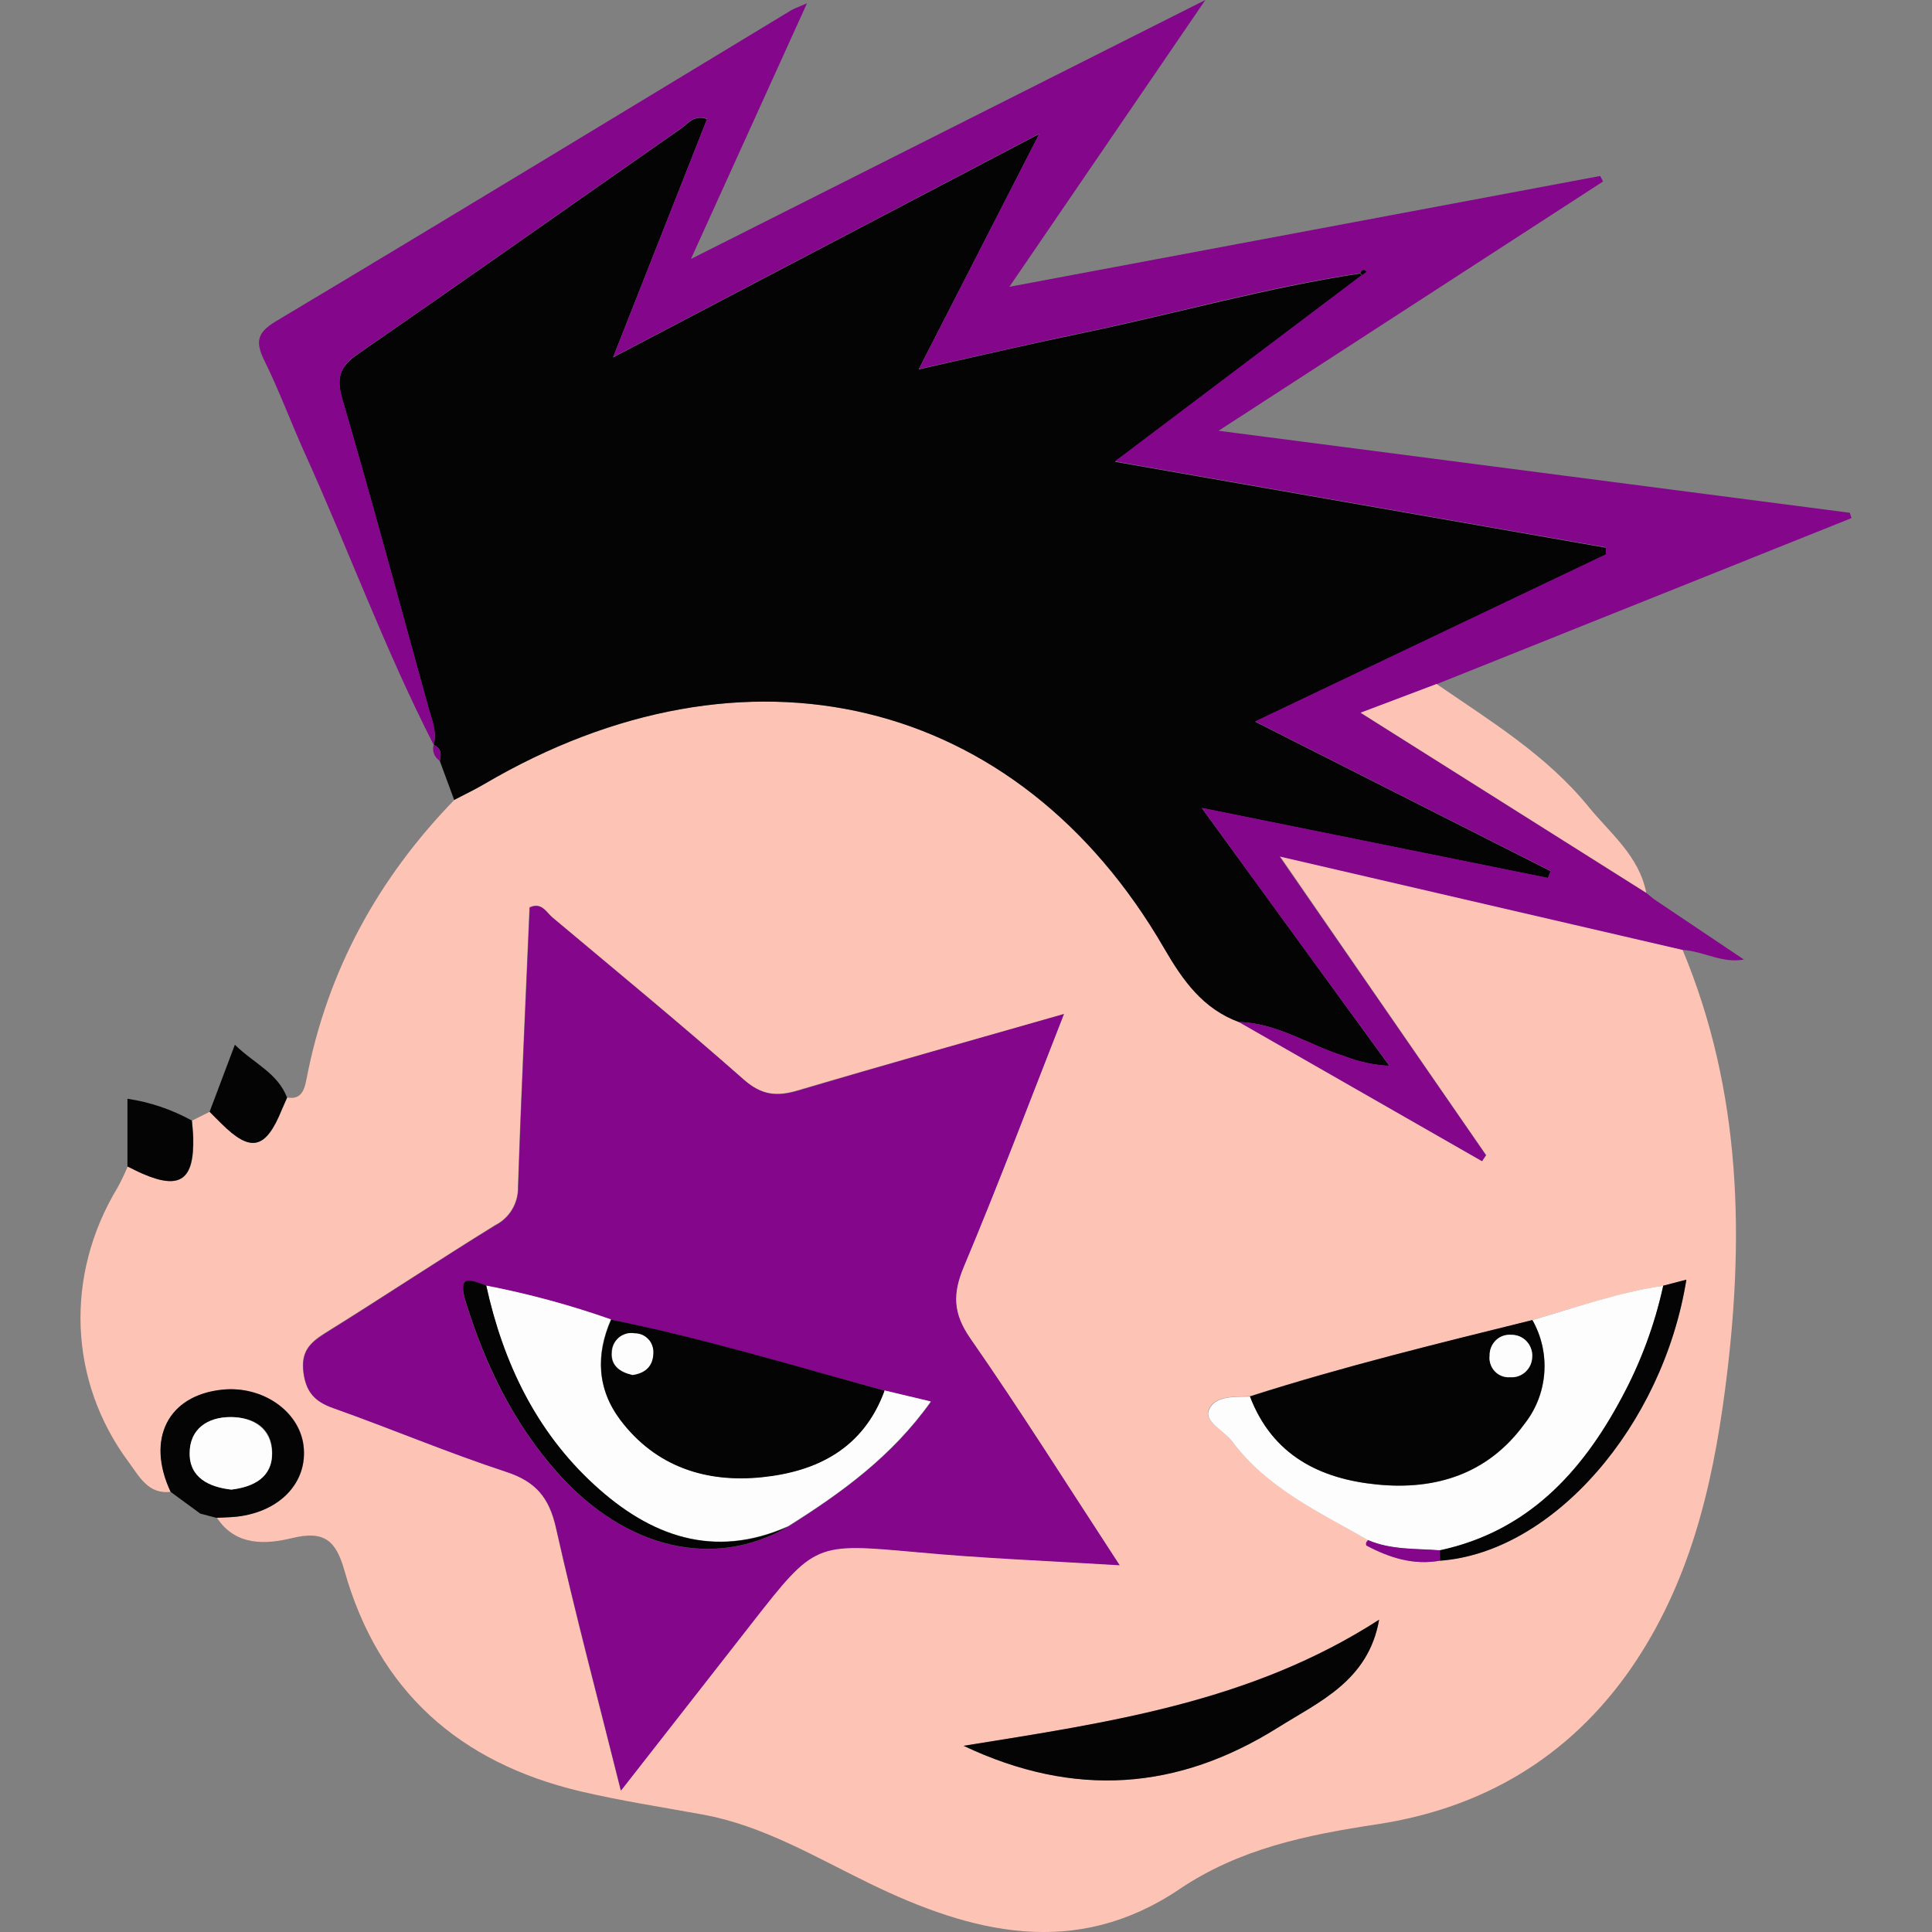<?xml version="1.0" ?>
<svg xmlns="http://www.w3.org/2000/svg" viewBox="0 0 33.333 33.333">
	<rect x="0" y="0" width="33.333" height="33.333" fill="#808080" stroke="none"/>
	<style>
		.cls0 { fill: #FDC3B4; }
		.cls1 { fill: #040404; }
		.cls2 { fill: #83068B; }
		.cls3 { fill: #FEFDFE; }
	</style>
	<path name="face" d="M 29.028,16.383 C 30.053,18.839 30.102,21.385 29.762,23.981 C 29.537,25.693 29.141,27.326 28.148,28.773 C 27.075,30.327 25.572,31.199 23.762,31.474 C 22.548,31.658 21.387,31.893 20.346,32.596 C 18.552,33.803 16.766,33.354 15,32.494 C 14.065,32.039 13.159,31.495 12.126,31.307 C 11.419,31.178 10.701,31.068 9.997,30.902 C 7.938,30.409 6.535,29.19 5.944,27.102 C 5.798,26.583 5.601,26.399 5.033,26.538 C 4.6,26.642 4.07,26.685 3.743,26.186 C 3.861,26.179 3.979,26.179 4.09,26.166 C 4.838,26.081 5.316,25.569 5.239,24.943 C 5.166,24.345 4.533,23.905 3.839,23.976 C 2.896,24.073 2.519,24.828 2.947,25.738 C 2.556,25.789 2.399,25.466 2.221,25.227 C 1.181,23.83 1.115,22.001 2.026,20.494 C 2.091,20.375 2.15,20.252 2.203,20.126 C 2.289,20.168 2.375,20.213 2.463,20.251 C 3.111,20.532 3.355,20.359 3.336,19.628 C 3.336,19.528 3.32,19.432 3.313,19.334 L 3.62,19.181 C 3.687,19.249 3.754,19.317 3.822,19.384 C 4.33,19.889 4.587,19.831 4.865,19.145 C 4.894,19.074 4.926,19.005 4.957,18.936 C 5.206,18.979 5.254,18.791 5.288,18.618 C 5.648,16.744 6.526,15.153 7.839,13.8 C 8.011,13.709 8.193,13.627 8.354,13.529 C 12.87,10.874 17.56,11.992 20.088,16.358 C 20.415,16.923 20.759,17.404 21.378,17.633 L 25.573,20.034 L 25.642,19.931 L 22.083,14.771 L 29.028,16.383 M 24.842,26.927 C 26.793,26.785 28.688,24.606 29.095,22.08 L 28.696,22.183 C 27.923,22.303 27.185,22.557 26.439,22.775 C 24.805,23.18 23.171,23.578 21.565,24.089 C 21.298,24.1 20.949,24.075 20.851,24.328 C 20.774,24.533 21.113,24.675 21.249,24.858 C 21.862,25.674 22.762,26.084 23.605,26.569 C 23.591,26.582 23.58,26.597 23.571,26.614 C 23.571,26.63 23.571,26.66 23.581,26.664 C 23.979,26.877 24.39,27.007 24.842,26.927 M 18.356,17.495 C 16.742,17.956 15.252,18.371 13.77,18.809 C 13.399,18.92 13.135,18.896 12.828,18.623 C 11.749,17.667 10.637,16.754 9.53,15.828 C 9.421,15.737 9.34,15.554 9.134,15.653 C 9.066,17.26 8.988,18.869 8.935,20.477 C 8.938,20.613 8.902,20.748 8.833,20.864 C 8.763,20.981 8.662,21.075 8.541,21.136 C 7.554,21.747 6.587,22.39 5.596,23.004 C 5.34,23.166 5.191,23.322 5.231,23.663 C 5.271,24.003 5.423,24.177 5.744,24.289 C 6.743,24.647 7.72,25.058 8.726,25.388 C 9.235,25.554 9.471,25.829 9.589,26.356 C 9.921,27.837 10.312,29.303 10.708,30.888 C 11.507,29.866 12.239,28.937 12.96,28.007 C 14.058,26.601 14.055,26.617 15.811,26.774 C 16.946,26.877 18.087,26.924 19.312,27 C 18.413,25.625 17.604,24.336 16.735,23.087 C 16.434,22.653 16.427,22.315 16.625,21.844 C 17.22,20.447 17.757,19.021 18.356,17.495 M 23.794,27.945 C 21.585,29.365 19.142,29.715 16.627,30.12 C 18.544,31.028 20.327,30.884 22.046,29.808 C 22.76,29.359 23.608,29 23.794,27.945" class="cls0"/>
	<path name="hair2" d="M 21.374,17.634 C 20.756,17.405 20.412,16.925 20.084,16.36 C 17.556,11.993 12.867,10.875 8.35,13.53 C 8.183,13.628 8.008,13.71 7.836,13.801 L 7.587,13.127 C 7.618,13.008 7.612,12.906 7.481,12.852 L 7.481,12.858 C 7.543,12.633 7.45,12.428 7.393,12.22 C 6.901,10.44 6.421,8.656 5.904,6.884 C 5.793,6.505 5.873,6.316 6.181,6.105 C 8.045,4.818 9.897,3.511 11.756,2.214 C 11.874,2.135 11.966,1.975 12.199,2.054 C 11.676,3.382 11.158,4.695 10.577,6.167 L 17.931,2.311 L 15.849,6.374 C 16.91,6.135 17.797,5.929 18.694,5.743 C 20.287,5.411 21.855,4.964 23.465,4.72 L 23.498,4.753 L 19.239,7.968 L 27.711,9.451 C 27.711,9.491 27.711,9.533 27.711,9.57 L 21.658,12.453 L 26.754,15.031 L 26.707,15.15 L 20.735,13.942 C 21.858,15.487 22.915,16.94 23.973,18.392 C 23.709,18.379 23.449,18.323 23.202,18.227 C 22.59,18.037 22.04,17.65 21.374,17.634" class="cls1"/>
	<path name="hair1" d="M 23.467,4.714 C 21.857,4.953 20.287,5.405 18.697,5.737 C 17.799,5.923 16.907,6.133 15.852,6.368 L 17.933,2.305 L 10.579,6.161 C 11.16,4.689 11.678,3.376 12.201,2.048 C 11.966,1.972 11.873,2.129 11.758,2.208 C 9.899,3.505 8.048,4.812 6.183,6.099 C 5.875,6.31 5.795,6.499 5.906,6.878 C 6.423,8.65 6.904,10.434 7.395,12.214 C 7.453,12.422 7.546,12.627 7.483,12.852 C 6.645,11.215 6.013,9.485 5.256,7.813 C 5.02,7.29 4.821,6.749 4.568,6.235 C 4.41,5.914 4.416,5.749 4.76,5.543 C 7.732,3.768 10.689,1.968 13.651,0.177 C 13.698,0.148 13.753,0.131 13.923,0.057 L 11.921,4.468 L 20.796,0.0 L 17.415,4.948 L 27.609,3.036 L 27.658,3.131 L 21.024,7.432 L 31.915,8.847 L 31.944,8.939 L 24.784,11.805 L 23.475,12.299 L 28.403,15.406 L 28.538,15.515 L 30.101,16.564 L 30.092,16.554 C 29.718,16.628 29.386,16.41 29.026,16.388 L 22.076,14.777 L 25.637,19.93 L 25.568,20.033 L 21.373,17.632 C 22.039,17.648 22.589,18.035 23.201,18.222 C 23.448,18.319 23.708,18.374 23.972,18.387 C 22.911,16.935 21.851,15.482 20.733,13.937 L 26.706,15.145 L 26.753,15.026 L 21.653,12.446 L 27.706,9.563 C 27.706,9.522 27.706,9.48 27.706,9.443 L 19.234,7.96 L 23.493,4.746 L 23.569,4.688 C 23.525,4.635 23.493,4.66 23.467,4.714" class="cls2"/>
	<path name="head" d="M 28.403,15.403 L 23.475,12.296 L 24.785,11.801 C 25.713,12.439 26.685,13.03 27.409,13.921 C 27.783,14.38 28.279,14.767 28.403,15.403" class="cls0"/>
	<path name="earring1" d="M 2.943,25.739 C 2.516,24.828 2.897,24.073 3.835,23.976 C 4.525,23.905 5.163,24.345 5.236,24.943 C 5.312,25.571 4.834,26.082 4.086,26.167 C 3.968,26.18 3.85,26.18 3.74,26.187 L 3.731,26.187 L 3.455,26.114 L 2.943,25.739 M 3.991,25.701 C 4.37,25.655 4.697,25.499 4.697,25.067 C 4.697,24.636 4.376,24.449 3.982,24.449 C 3.589,24.449 3.276,24.658 3.276,25.072 C 3.276,25.485 3.609,25.657 3.991,25.701" class="cls1"/>
	<path name="post1" d="M 4.953,18.937 C 4.923,19.006 4.891,19.076 4.861,19.146 C 4.583,19.831 4.326,19.89 3.819,19.385 C 3.75,19.318 3.683,19.25 3.616,19.182 C 3.752,18.824 3.887,18.465 4.052,18.025 C 4.387,18.353 4.787,18.509 4.953,18.937" class="cls1"/>
	<path name="post2" d="M 3.31,19.333 C 3.317,19.431 3.33,19.527 3.332,19.627 C 3.351,20.358 3.107,20.531 2.459,20.25 C 2.371,20.212 2.285,20.167 2.199,20.125 L 2.199,18.957 C 2.588,19.015 2.964,19.142 3.31,19.333 L 3.31,19.333" class="cls1"/>
	<path d="M 7.481,12.852 C 7.612,12.906 7.618,13.009 7.587,13.127 C 7.543,13.099 7.508,13.057 7.489,13.008 C 7.47,12.958 7.467,12.904 7.481,12.852 L 7.481,12.852" class="cls2"/>
	<path name="star" d="M 18.356,17.495 C 17.757,19.021 17.22,20.447 16.631,21.85 C 16.433,22.321 16.44,22.659 16.741,23.093 C 17.61,24.341 18.419,25.631 19.318,27.006 C 18.093,26.93 16.952,26.887 15.817,26.78 C 14.061,26.623 14.064,26.607 12.966,28.013 C 12.24,28.943 11.513,29.872 10.714,30.894 C 10.318,29.309 9.927,27.843 9.595,26.362 C 9.477,25.835 9.241,25.56 8.732,25.394 C 7.726,25.064 6.749,24.649 5.75,24.295 C 5.429,24.183 5.278,24.015 5.237,23.669 C 5.196,23.322 5.346,23.172 5.602,23.01 C 6.588,22.396 7.555,21.753 8.547,21.142 C 8.668,21.081 8.769,20.987 8.839,20.87 C 8.908,20.754 8.944,20.619 8.941,20.483 C 8.994,18.875 9.072,17.266 9.14,15.659 C 9.346,15.56 9.427,15.743 9.536,15.834 C 10.638,16.76 11.75,17.675 12.834,18.629 C 13.145,18.902 13.409,18.926 13.776,18.815 C 15.252,18.377 16.743,17.956 18.356,17.495 M 15.262,23.993 C 13.693,23.567 12.134,23.095 10.54,22.768 C 9.838,22.52 9.12,22.326 8.389,22.185 C 8.119,22.083 7.884,21.972 8.036,22.469 C 8.375,23.56 8.861,24.561 9.622,25.415 C 10.8,26.729 12.32,27.087 13.6,26.338 C 14.515,25.761 15.388,25.133 16.062,24.187 L 15.262,23.993" class="cls2"/>
	<path name="eye2" d="M 26.439,22.775 C 27.185,22.558 27.923,22.297 28.696,22.183 C 28.548,22.86 28.306,23.512 27.977,24.12 C 27.281,25.424 26.337,26.428 24.839,26.749 C 24.425,26.717 24.004,26.749 23.609,26.575 C 22.762,26.089 21.862,25.679 21.253,24.863 C 21.116,24.68 20.782,24.538 20.855,24.334 C 20.953,24.077 21.301,24.102 21.569,24.095 C 21.956,25.112 22.78,25.517 23.763,25.614 C 24.769,25.713 25.674,25.433 26.303,24.569 C 26.501,24.319 26.62,24.014 26.645,23.693 C 26.669,23.373 26.597,23.053 26.439,22.775 L 26.439,22.775" class="cls3"/>
	<path name="iris2" d="M 26.438,22.775 C 26.596,23.053 26.667,23.373 26.642,23.693 C 26.618,24.013 26.498,24.318 26.299,24.568 C 25.67,25.432 24.768,25.712 23.76,25.612 C 22.776,25.516 21.953,25.11 21.565,24.093 C 23.171,23.578 24.805,23.18 26.438,22.775 M 26.438,23.401 C 26.44,23.353 26.431,23.304 26.413,23.259 C 26.396,23.214 26.369,23.172 26.335,23.138 C 26.301,23.104 26.261,23.077 26.216,23.058 C 26.171,23.04 26.124,23.032 26.076,23.033 C 26.027,23.029 25.978,23.035 25.932,23.051 C 25.886,23.067 25.844,23.093 25.809,23.127 C 25.773,23.161 25.745,23.202 25.727,23.248 C 25.708,23.293 25.699,23.342 25.701,23.392 C 25.695,23.441 25.7,23.491 25.716,23.537 C 25.731,23.584 25.757,23.627 25.791,23.663 C 25.825,23.698 25.866,23.726 25.911,23.743 C 25.957,23.761 26.006,23.767 26.054,23.763 C 26.103,23.767 26.153,23.761 26.199,23.744 C 26.245,23.728 26.288,23.701 26.323,23.667 C 26.359,23.633 26.388,23.592 26.407,23.546 C 26.426,23.5 26.436,23.451 26.435,23.401 L 26.438,23.401" class="cls1"/>
	<path name="nose" d="M 23.794,27.945 C 23.608,29.001 22.76,29.359 22.043,29.809 C 20.327,30.884 18.544,31.029 16.625,30.121 C 19.142,29.715 21.585,29.37 23.794,27.945" class="cls1"/>
	<path name="outline2b" d="M 24.839,26.748 C 26.337,26.428 27.281,25.424 27.977,24.119 C 28.306,23.511 28.548,22.859 28.696,22.182 L 29.095,22.078 C 28.688,24.605 26.793,26.785 24.843,26.927 C 24.842,26.869 24.841,26.808 24.839,26.748" class="cls1"/>
	<path name="outline2a" d="M 24.839,26.747 C 24.839,26.807 24.839,26.866 24.839,26.927 C 24.385,27.007 23.974,26.877 23.579,26.668 C 23.569,26.668 23.565,26.633 23.57,26.618 C 23.579,26.601 23.59,26.585 23.604,26.572 C 24.004,26.741 24.425,26.715 24.839,26.747" class="cls2"/>
	<path d="M 23.468,4.714 C 23.494,4.66 23.525,4.63 23.576,4.689 L 23.501,4.747 L 23.468,4.714" class="cls1"/>
	<path name="earring2" d="M 3.991,25.7 C 3.605,25.657 3.269,25.496 3.271,25.072 C 3.273,24.647 3.587,24.448 3.978,24.449 C 4.369,24.45 4.684,24.645 4.693,25.067 C 4.701,25.489 4.37,25.655 3.991,25.7" class="cls3"/>
	<path name="eye1" d="M 8.389,22.18 C 9.119,22.321 9.838,22.516 10.54,22.763 C 10.273,23.372 10.299,23.958 10.699,24.495 C 11.312,25.307 12.177,25.58 13.137,25.483 C 14.097,25.387 14.897,24.989 15.257,23.988 L 16.059,24.179 C 15.385,25.128 14.512,25.757 13.597,26.331 C 12.313,26.902 11.218,26.504 10.251,25.614 C 9.249,24.697 8.681,23.515 8.389,22.18" class="cls3"/>
	<path name="iris1" d="M 15.262,23.993 C 14.897,24.993 14.094,25.391 13.141,25.488 C 12.188,25.585 11.317,25.311 10.704,24.5 C 10.304,23.969 10.278,23.376 10.545,22.768 C 12.134,23.09 13.693,23.563 15.262,23.993 M 10.903,23.726 C 11.119,23.696 11.257,23.585 11.264,23.353 C 11.267,23.309 11.261,23.265 11.246,23.223 C 11.232,23.181 11.209,23.143 11.179,23.111 C 11.149,23.079 11.113,23.053 11.073,23.035 C 11.033,23.018 10.989,23.009 10.946,23.009 C 10.898,23 10.849,23.002 10.801,23.014 C 10.754,23.026 10.71,23.049 10.673,23.08 C 10.635,23.112 10.605,23.151 10.584,23.195 C 10.563,23.24 10.552,23.289 10.551,23.338 C 10.536,23.563 10.697,23.675 10.913,23.722 L 10.903,23.726" class="cls1"/>
	<path name="outline1" d="M 8.389,22.18 C 8.682,23.511 9.249,24.697 10.255,25.62 C 11.222,26.508 12.318,26.906 13.602,26.337 C 12.323,27.084 10.798,26.729 9.624,25.413 C 8.863,24.56 8.378,23.558 8.038,22.467 C 7.884,21.967 8.118,22.081 8.389,22.18" class="cls1"/>
	<path name="sparkle2" d="M 26.435,23.401 C 26.435,23.451 26.425,23.5 26.406,23.545 C 26.386,23.59 26.358,23.631 26.322,23.665 C 26.286,23.699 26.244,23.724 26.198,23.741 C 26.152,23.757 26.103,23.764 26.055,23.76 C 26.006,23.764 25.957,23.757 25.912,23.739 C 25.866,23.722 25.825,23.695 25.791,23.659 C 25.757,23.623 25.732,23.581 25.716,23.534 C 25.7,23.487 25.695,23.437 25.701,23.388 C 25.7,23.339 25.708,23.29 25.727,23.244 C 25.746,23.198 25.774,23.157 25.809,23.123 C 25.844,23.089 25.886,23.063 25.932,23.047 C 25.978,23.031 26.027,23.025 26.076,23.029 C 26.124,23.029 26.171,23.038 26.216,23.056 C 26.26,23.075 26.301,23.102 26.334,23.137 C 26.368,23.172 26.394,23.213 26.411,23.259 C 26.429,23.304 26.437,23.353 26.435,23.401" class="cls3"/>
	<path name="sparkle1" d="M 10.913,23.722 C 10.702,23.675 10.54,23.563 10.559,23.333 C 10.56,23.284 10.571,23.235 10.592,23.191 C 10.613,23.146 10.643,23.107 10.681,23.075 C 10.719,23.044 10.763,23.022 10.81,23.009 C 10.857,22.997 10.906,22.995 10.954,23.004 C 10.998,23.004 11.041,23.013 11.081,23.03 C 11.121,23.048 11.157,23.074 11.187,23.106 C 11.217,23.138 11.24,23.177 11.254,23.218 C 11.269,23.26 11.275,23.304 11.272,23.349 C 11.266,23.58 11.124,23.692 10.913,23.722" class="cls3"/>
</svg>